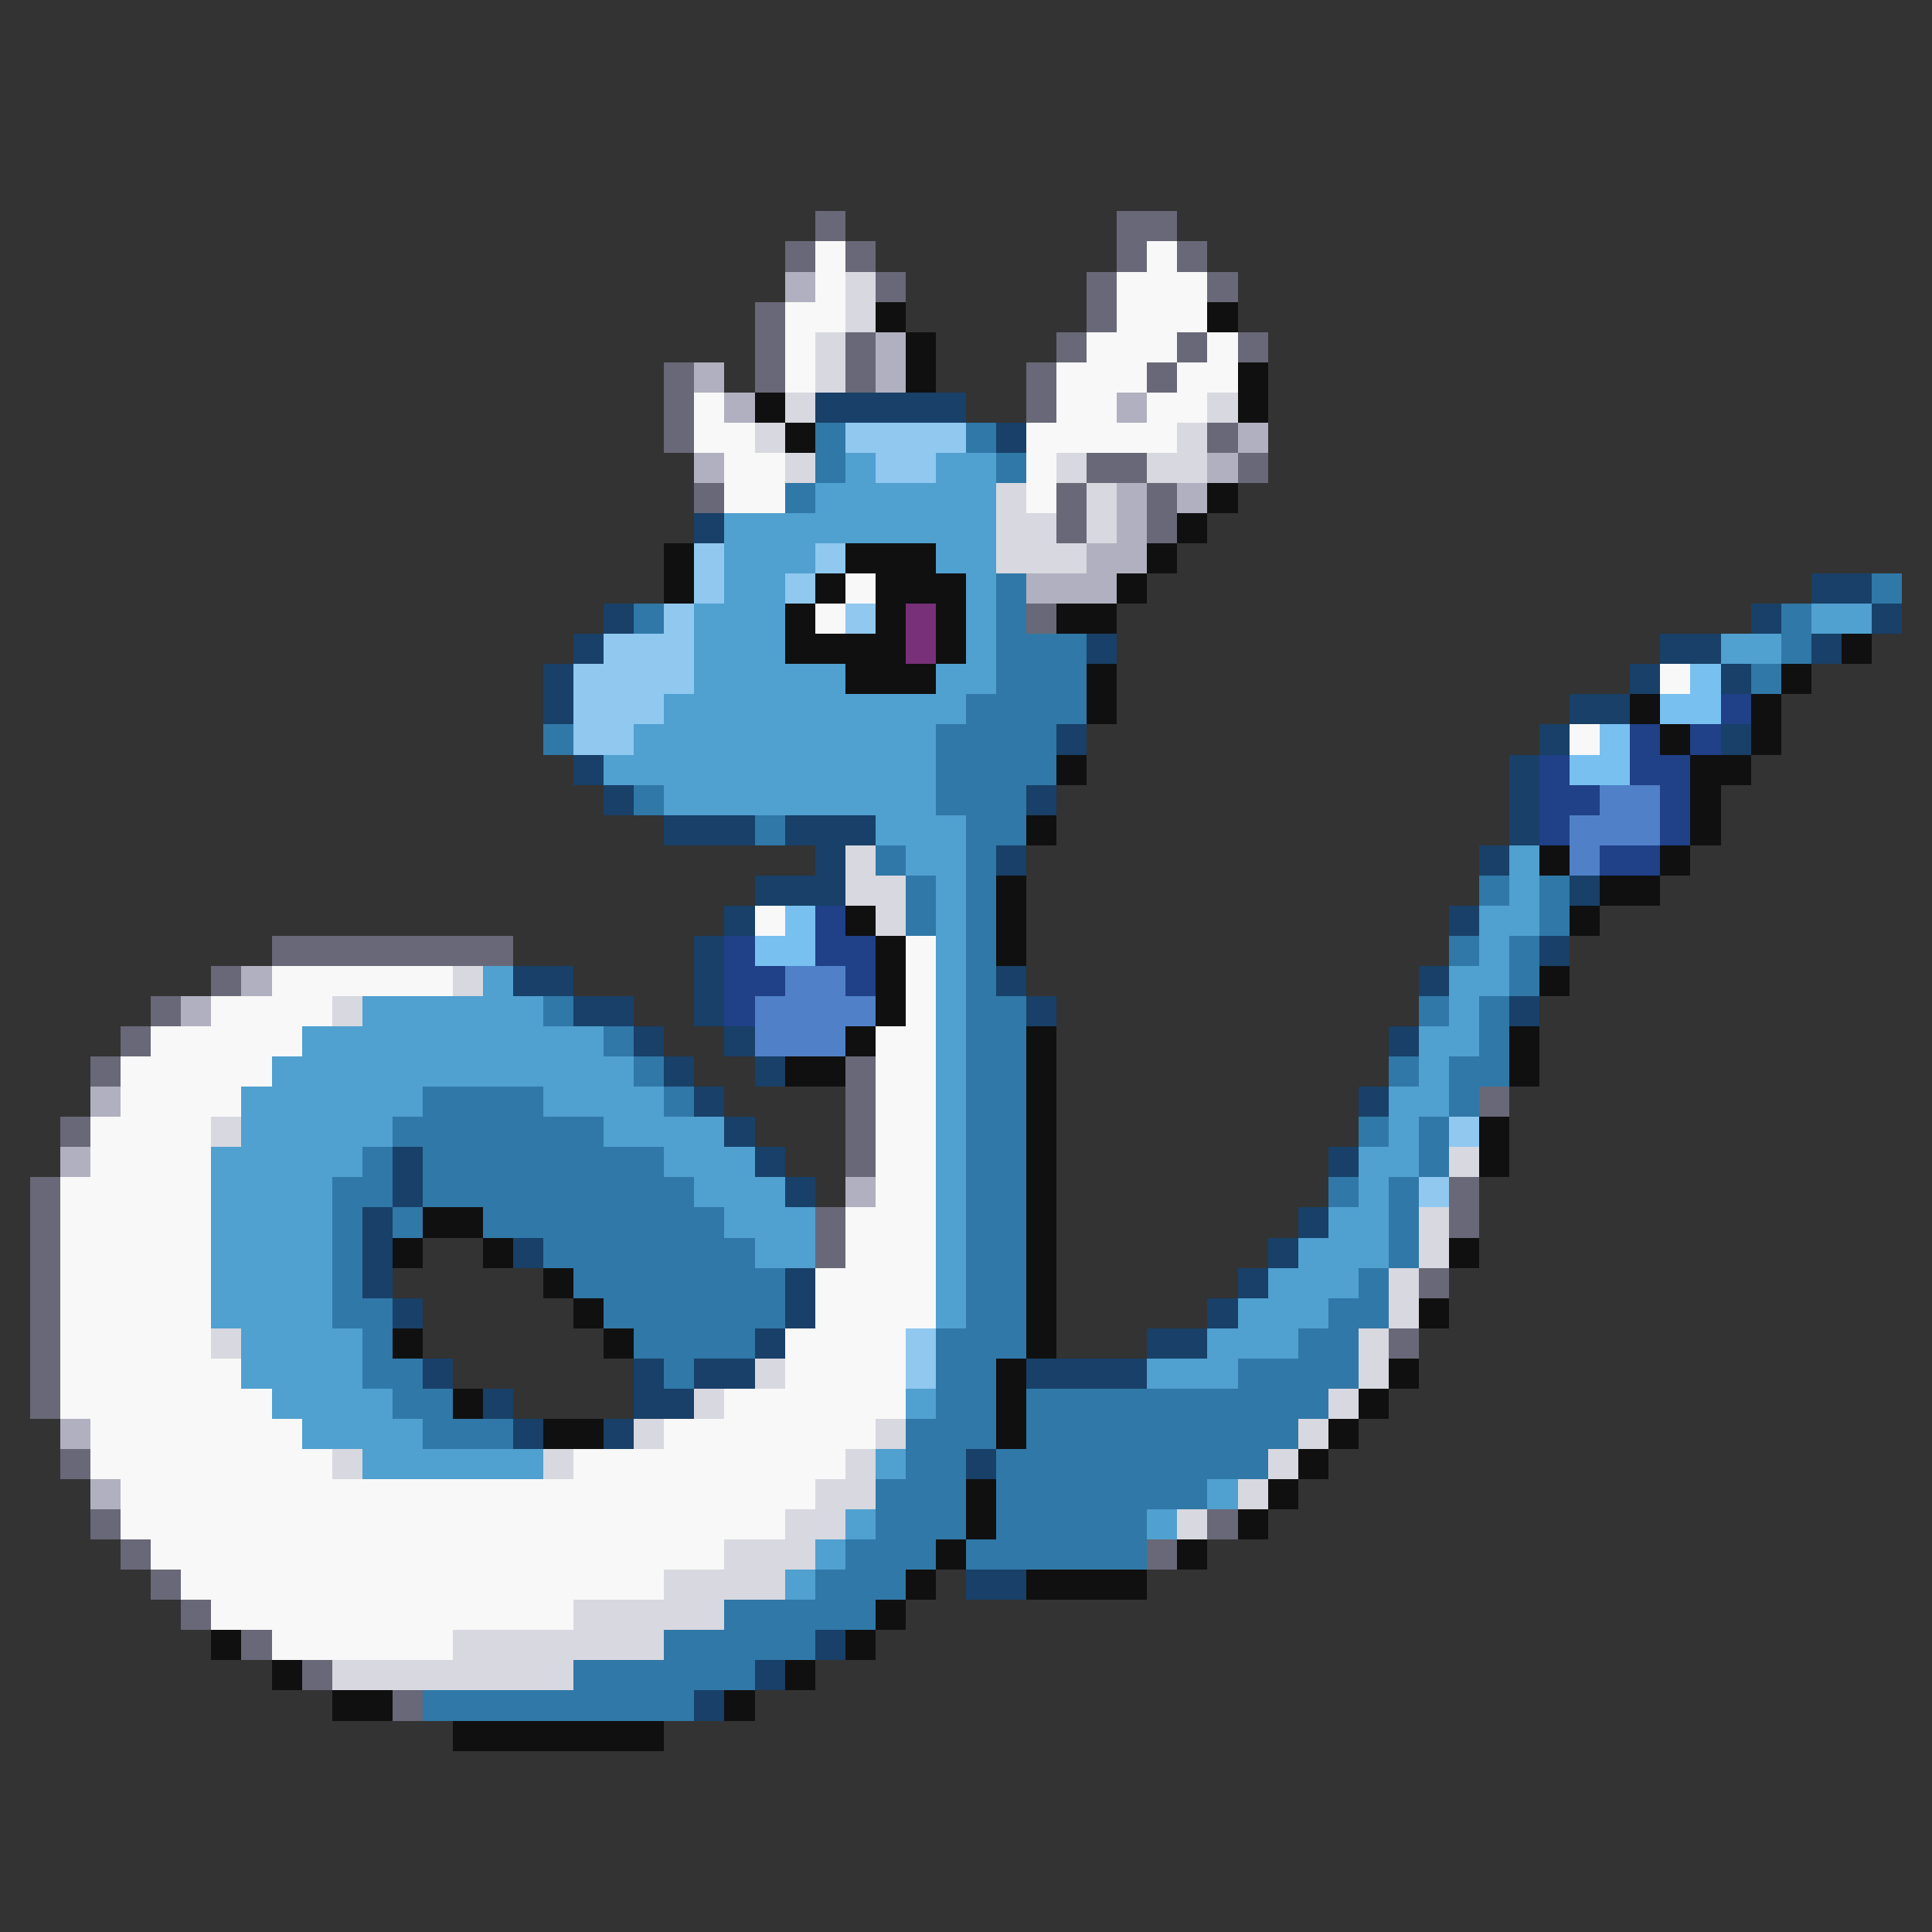 <svg xmlns="http://www.w3.org/2000/svg" viewBox="0 -0.5 64 64" shape-rendering="crispEdges">
<rect x="0" y="-0.5" width="64" height="64" fill="#333333" stroke="none"/>
<path stroke="#686878" d="M27 7h1M37 7h2M26 8h1M28 8h1M37 8h1M39 8h1M29 9h1M36 9h1M40 9h1M25 10h1M36 10h1M25 11h1M28 11h1M35 11h1M39 11h1M41 11h1M22 12h1M25 12h1M28 12h1M34 12h1M38 12h1M22 13h1M34 13h1M22 14h1M40 14h1M36 15h2M41 15h1M23 16h1M35 16h1M38 16h1M35 17h1M38 17h1M34 20h1M9 31h8M7 32h1M5 33h1M4 34h1M3 35h1M28 35h1M28 36h1M49 36h1M2 37h1M28 37h1M28 38h1M1 39h1M48 39h1M1 40h1M27 40h1M48 40h1M1 41h1M27 41h1M1 42h1M47 42h1M1 43h1M1 44h1M46 44h1M1 45h1M1 46h1M2 48h1M3 50h1M40 50h1M4 51h1M38 51h1M5 52h1M6 53h1M8 54h1M10 55h1M13 56h1" />
<path stroke="#f8f8f8" d="M27 8h1M38 8h1M27 9h1M37 9h3M26 10h2M37 10h3M26 11h1M36 11h3M40 11h1M26 12h1M35 12h3M39 12h2M23 13h1M35 13h2M38 13h2M23 14h2M34 14h5M24 15h2M34 15h1M24 16h2M34 16h1M28 19h1M27 20h1M55 22h1M52 24h1M25 30h1M30 31h1M9 32h6M30 32h1M7 33h4M30 33h1M5 34h5M29 34h2M4 35h5M29 35h2M4 36h4M29 36h2M3 37h4M29 37h2M3 38h4M29 38h2M2 39h5M29 39h2M2 40h5M28 40h3M2 41h5M28 41h3M2 42h5M27 42h4M2 43h5M27 43h4M2 44h5M26 44h4M2 45h6M26 45h4M2 46h7M24 46h6M3 47h7M22 47h7M3 48h8M19 48h9M4 49h23M4 50h22M5 51h19M6 52h16M7 53h12M9 54h6" />
<path stroke="#b0b0c0" d="M26 9h1M29 11h1M23 12h1M29 12h1M24 13h1M37 13h1M41 14h1M23 15h1M40 15h1M37 16h1M39 16h1M37 17h1M36 18h2M34 19h3M8 32h1M6 33h1M3 36h1M2 38h1M28 39h1M2 47h1M3 49h1" />
<path stroke="#d8d8e0" d="M28 9h1M28 10h1M27 11h1M27 12h1M26 13h1M40 13h1M25 14h1M39 14h1M26 15h1M35 15h1M38 15h2M33 16h1M36 16h1M33 17h2M36 17h1M33 18h3M28 28h1M28 29h2M29 30h1M15 32h1M11 33h1M7 37h1M48 38h1M47 40h1M47 41h1M46 42h1M46 43h1M7 44h1M45 44h1M25 45h1M45 45h1M23 46h1M44 46h1M21 47h1M29 47h1M43 47h1M11 48h1M18 48h1M28 48h1M42 48h1M27 49h2M41 49h1M26 50h2M39 50h1M24 51h3M22 52h4M19 53h5M15 54h7M11 55h8" />
<path stroke="#101010" d="M29 10h1M40 10h1M30 11h1M30 12h1M41 12h1M25 13h1M41 13h1M26 14h1M40 16h1M39 17h1M22 18h1M28 18h3M38 18h1M22 19h1M27 19h1M29 19h3M37 19h1M26 20h1M29 20h1M31 20h1M35 20h2M26 21h4M31 21h1M61 21h1M28 22h3M36 22h1M59 22h1M36 23h1M54 23h1M58 23h1M55 24h1M58 24h1M35 25h1M56 25h2M56 26h1M34 27h1M56 27h1M51 28h1M55 28h1M33 29h1M53 29h2M28 30h1M33 30h1M52 30h1M29 31h1M33 31h1M29 32h1M51 32h1M29 33h1M28 34h1M34 34h1M50 34h1M26 35h2M34 35h1M50 35h1M34 36h1M34 37h1M49 37h1M34 38h1M49 38h1M34 39h1M14 40h2M34 40h1M13 41h1M16 41h1M34 41h1M48 41h1M18 42h1M34 42h1M19 43h1M34 43h1M47 43h1M13 44h1M20 44h1M34 44h1M33 45h1M46 45h1M15 46h1M33 46h1M45 46h1M18 47h2M33 47h1M44 47h1M43 48h1M32 49h1M42 49h1M32 50h1M41 50h1M31 51h1M39 51h1M30 52h1M34 52h4M29 53h1M7 54h1M28 54h1M9 55h1M26 55h1M11 56h2M24 56h1M15 57h7" />
<path stroke="#184068" d="M27 13h5M33 14h1M23 17h1M60 19h2M20 20h1M58 20h1M62 20h1M19 21h1M36 21h1M55 21h2M60 21h1M18 22h1M54 22h1M57 22h1M18 23h1M52 23h2M35 24h1M51 24h1M57 24h1M19 25h1M50 25h1M20 26h1M34 26h1M50 26h1M22 27h3M26 27h3M50 27h1M27 28h1M33 28h1M49 28h1M25 29h3M52 29h1M24 30h1M48 30h1M23 31h1M51 31h1M17 32h2M23 32h1M33 32h1M47 32h1M19 33h2M23 33h1M34 33h1M50 33h1M21 34h1M24 34h1M46 34h1M22 35h1M25 35h1M23 36h1M45 36h1M24 37h1M13 38h1M25 38h1M44 38h1M13 39h1M26 39h1M12 40h1M43 40h1M12 41h1M17 41h1M42 41h1M12 42h1M26 42h1M41 42h1M13 43h1M26 43h1M40 43h1M25 44h1M38 44h2M14 45h1M21 45h1M23 45h2M34 45h4M16 46h1M21 46h2M17 47h1M20 47h1M32 48h1M32 52h2M27 54h1M25 55h1M23 56h1" />
<path stroke="#3078a8" d="M27 14h1M32 14h1M27 15h1M33 15h1M26 16h1M33 19h1M62 19h1M21 20h1M33 20h1M59 20h1M33 21h3M59 21h1M33 22h3M58 22h1M32 23h4M18 24h1M31 24h4M31 25h4M21 26h1M31 26h3M25 27h1M32 27h2M29 28h1M32 28h1M30 29h1M32 29h1M49 29h1M51 29h1M30 30h1M32 30h1M51 30h1M32 31h1M48 31h1M50 31h1M32 32h1M50 32h1M18 33h1M32 33h2M47 33h1M49 33h1M20 34h1M32 34h2M49 34h1M21 35h1M32 35h2M46 35h1M48 35h2M14 36h4M22 36h1M32 36h2M48 36h1M13 37h7M32 37h2M45 37h1M47 37h1M12 38h1M14 38h8M32 38h2M47 38h1M11 39h2M14 39h9M32 39h2M44 39h1M46 39h1M11 40h1M13 40h1M16 40h8M32 40h2M46 40h1M11 41h1M18 41h7M32 41h2M46 41h1M11 42h1M19 42h7M32 42h2M45 42h1M11 43h2M20 43h6M32 43h2M44 43h2M12 44h1M21 44h4M31 44h3M43 44h2M12 45h2M22 45h1M31 45h2M41 45h4M13 46h2M31 46h2M34 46h10M14 47h3M30 47h3M34 47h9M30 48h2M33 48h9M29 49h3M33 49h7M29 50h3M33 50h5M28 51h3M32 51h6M27 52h3M24 53h5M22 54h5M19 55h6M14 56h9" />
<path stroke="#90c8f0" d="M28 14h4M29 15h2M23 18h1M27 18h1M23 19h1M26 19h1M22 20h1M28 20h1M20 21h3M19 22h4M19 23h3M19 24h2M48 37h1M47 39h1M30 44h1M30 45h1" />
<path stroke="#50a0d0" d="M28 15h1M31 15h2M27 16h6M24 17h9M24 18h3M31 18h2M24 19h2M32 19h1M23 20h3M32 20h1M60 20h2M23 21h3M32 21h1M57 21h2M23 22h5M31 22h2M22 23h10M21 24h10M20 25h11M22 26h9M29 27h3M30 28h2M50 28h1M31 29h1M50 29h1M31 30h1M49 30h2M31 31h1M49 31h1M16 32h1M31 32h1M48 32h2M12 33h6M31 33h1M48 33h1M10 34h10M31 34h1M47 34h2M9 35h12M31 35h1M47 35h1M8 36h6M18 36h4M31 36h1M46 36h2M8 37h5M20 37h4M31 37h1M46 37h1M7 38h5M22 38h3M31 38h1M45 38h2M7 39h4M23 39h3M31 39h1M45 39h1M7 40h4M24 40h3M31 40h1M44 40h2M7 41h4M25 41h2M31 41h1M43 41h3M7 42h4M31 42h1M42 42h3M7 43h4M31 43h1M41 43h3M8 44h4M40 44h3M8 45h4M38 45h3M9 46h4M30 46h1M10 47h4M12 48h6M29 48h1M40 49h1M28 50h1M38 50h1M27 51h1M26 52h1" />
<path stroke="#783078" d="M30 20h1M30 21h1" />
<path stroke="#78c0f0" d="M56 22h1M55 23h2M53 24h1M52 25h2M26 30h1M25 31h2" />
<path stroke="#204088" d="M57 23h1M54 24h1M56 24h1M51 25h1M54 25h2M51 26h2M55 26h1M51 27h1M55 27h1M53 28h2M27 30h1M24 31h1M27 31h2M24 32h2M28 32h1M24 33h1" />
<path stroke="#5080c8" d="M53 26h2M52 27h3M52 28h1M26 32h2M25 33h4M25 34h3" />
</svg>